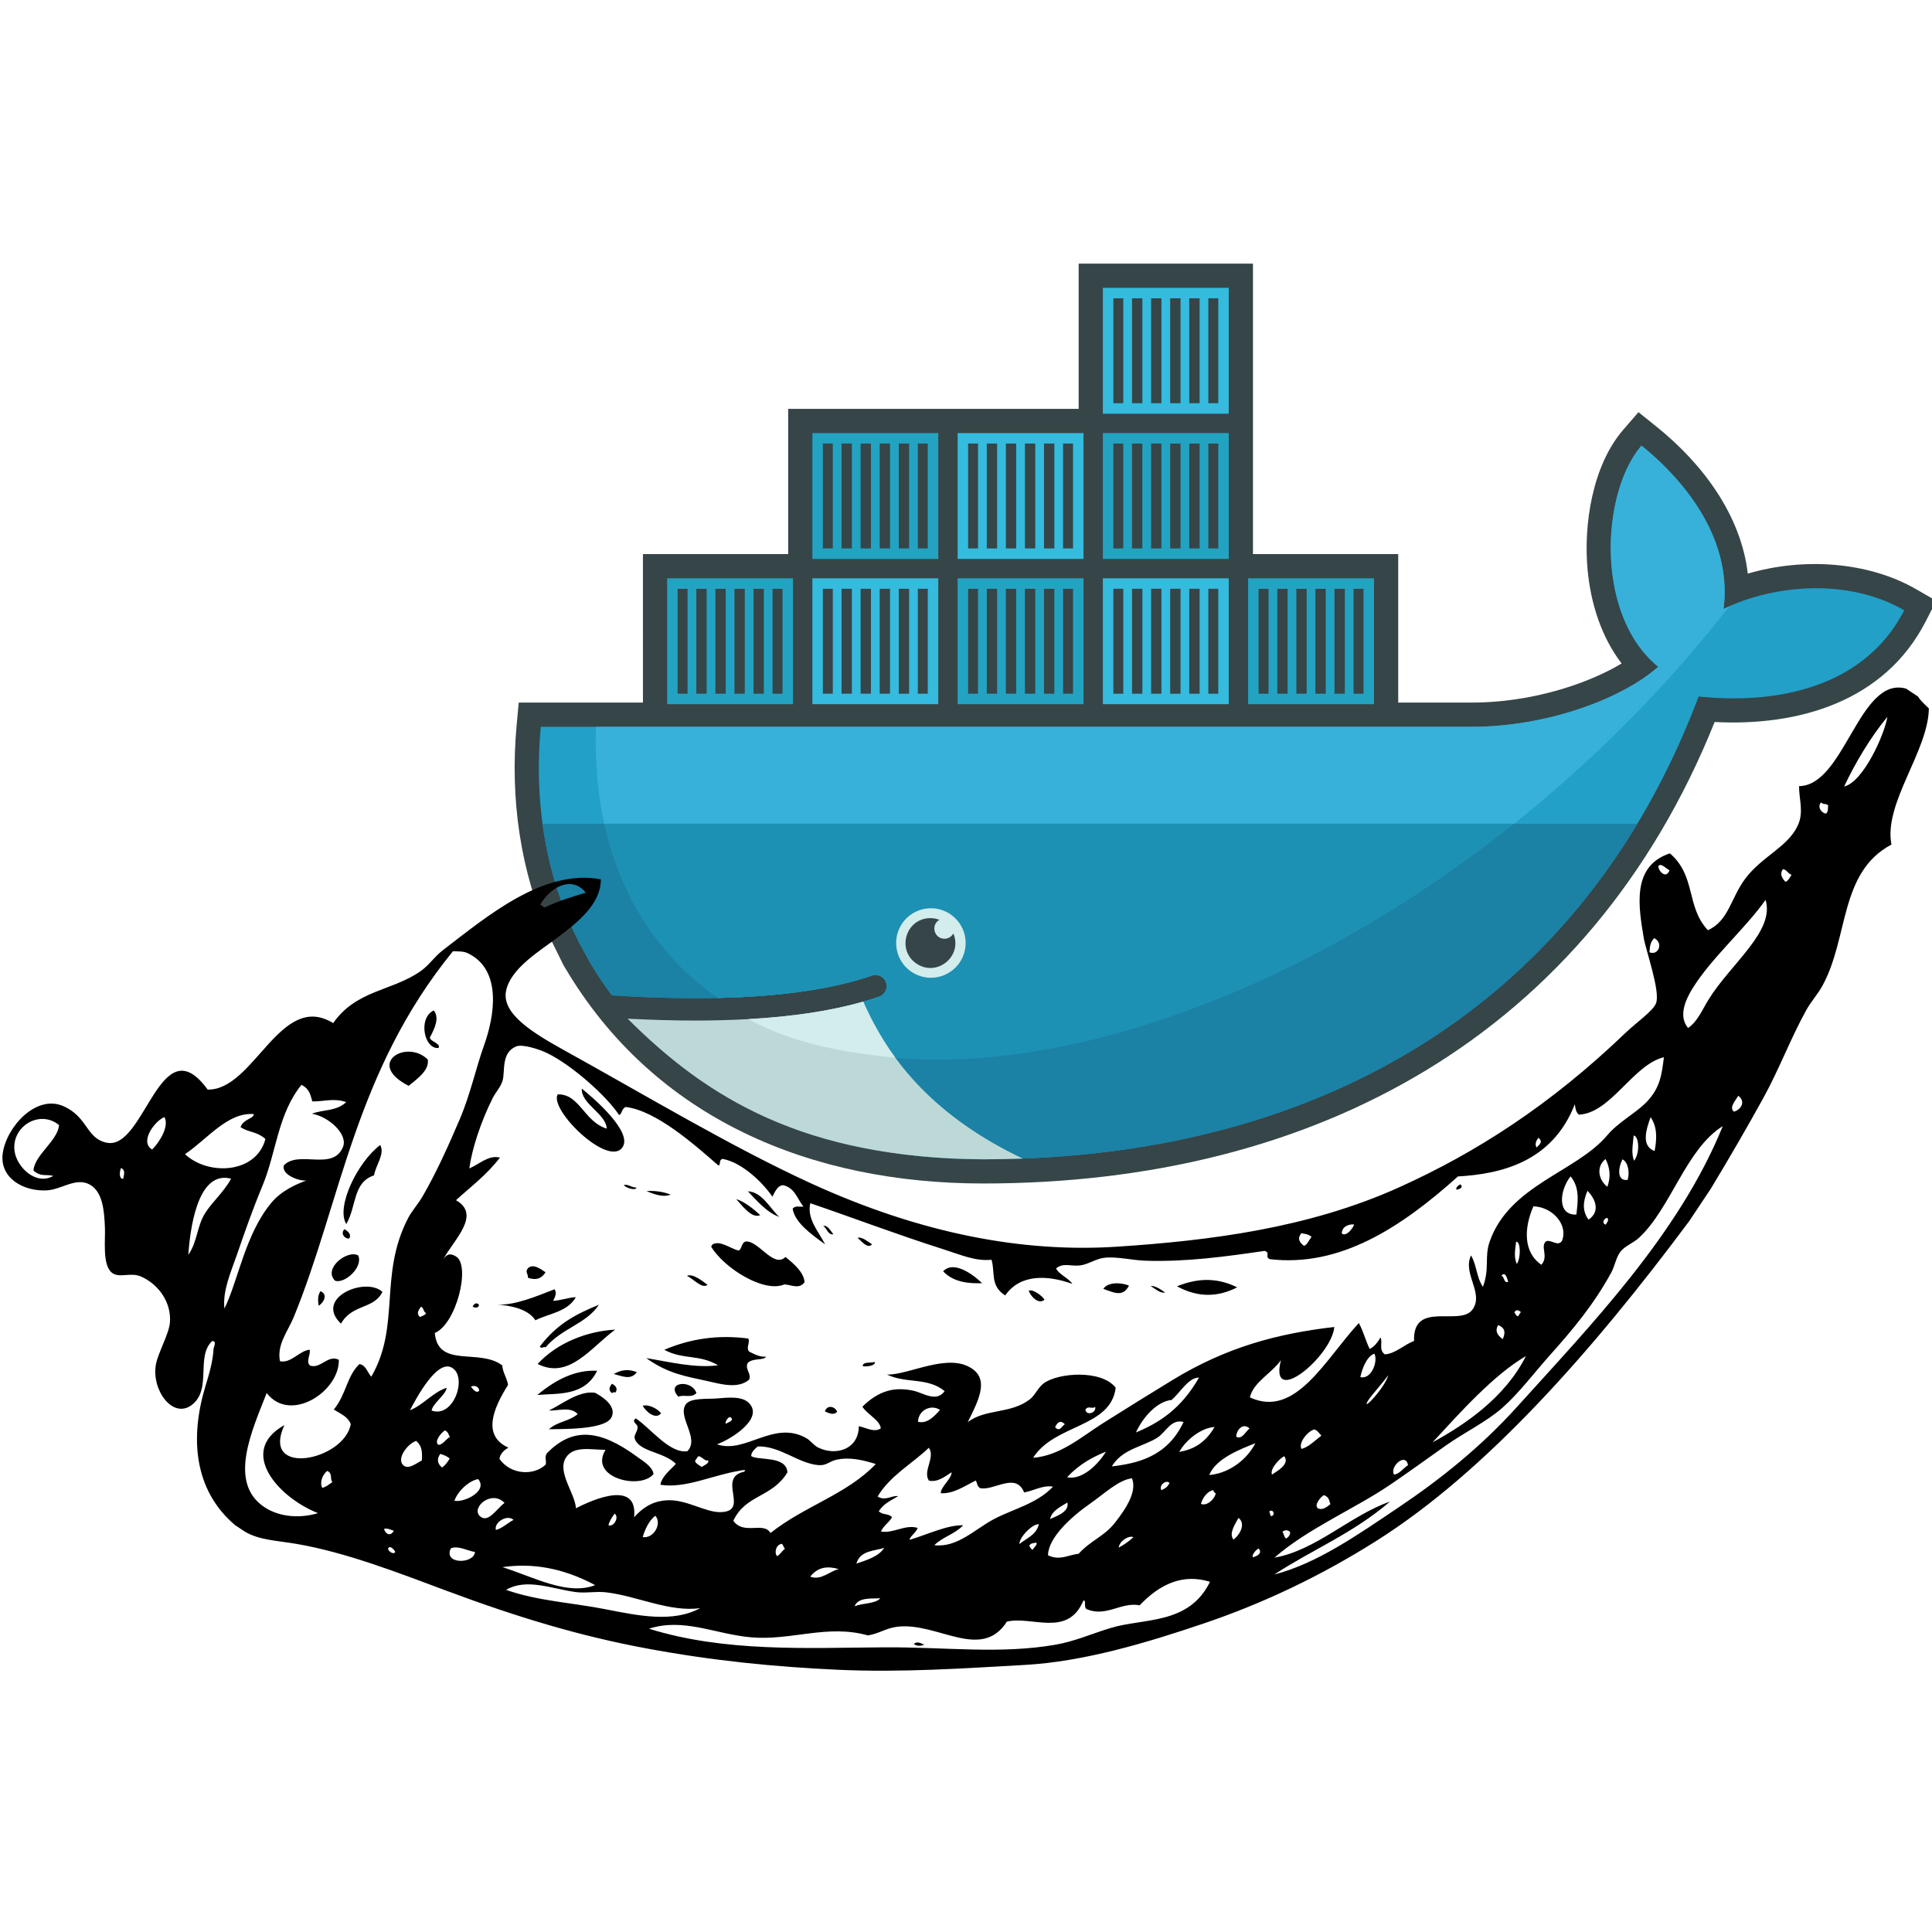 <?xml version="1.0" encoding="UTF-8" standalone="no"?>
<!-- Created with Inkscape (http://www.inkscape.org/) -->

<svg
   width="192"
   height="192"
   viewBox="0 0 50.8 50.8"
   version="1.1"
   id="svg5"
   xml:space="preserve"
   inkscape:version="1.2.2 (732a01da63, 2022-12-09)"
   sodipodi:docname="favicon.svg"
   xmlns:inkscape="http://www.inkscape.org/namespaces/inkscape"
   xmlns:sodipodi="http://sodipodi.sourceforge.net/DTD/sodipodi-0.dtd"
   xmlns="http://www.w3.org/2000/svg"
   xmlns:svg="http://www.w3.org/2000/svg"><sodipodi:namedview
     id="namedview7"
     pagecolor="#ffffff"
     bordercolor="#000000"
     borderopacity="0.25"
     inkscape:showpageshadow="2"
     inkscape:pageopacity="0.0"
     inkscape:pagecheckerboard="0"
     inkscape:deskcolor="#d1d1d1"
     inkscape:document-units="mm"
     showgrid="false"
     inkscape:zoom="0.27149905"
     inkscape:cx="46.040678"
     inkscape:cy="-14.733017"
     inkscape:window-width="1920"
     inkscape:window-height="1017"
     inkscape:window-x="-8"
     inkscape:window-y="1072"
     inkscape:window-maximized="1"
     inkscape:current-layer="layer1" /><defs
     id="defs2" /><g
     inkscape:label="Layer 1"
     inkscape:groupmode="layer"
     id="layer1"
     transform="translate(-329.368,-17.308)"><g
       id="g816"
       transform="matrix(0.202,0,0,0.202,262.899,20.743)"
       style="stroke-width:4.955"><g
         id="g610-2"
         transform="translate(104.841,-11.016)"
         style="stroke-width:4.955"><path
           d="m 387.31,66.137 h 18.906 v 19.327 h 9.559 c 4.415,0 8.955,-0.786 13.136,-2.203 2.055,-0.697 4.36,-1.666 6.386,-2.886 -2.669,-3.484 -4.032,-7.884 -4.432,-12.22 -0.546,-5.899 0.645,-13.577 4.637,-18.194 l 1.988,-2.299 2.368,1.904 c 5.962,4.79 10.977,11.484 11.861,19.114 7.179,-2.112 15.609,-1.612 21.936,2.04 l 2.596,1.498 -1.366,2.667 c -5.352,10.444 -16.541,13.681 -27.48,13.108 -16.369,40.77 -52.006,60.071 -95.214,60.071 -22.324,0 -42.805,-8.345 -54.468,-28.151 l -0.191,-0.322 -1.699,-3.458 c -3.942,-8.718 -5.252,-18.269 -4.364,-27.812 l 0.267,-2.858 h 16.168 V 66.137 h 18.905 V 47.231 h 37.813 V 28.325 h 22.688 v 37.812"
           fill="#364548"
           id="path303-3-9"
           style="fill-rule:evenodd;stroke-width:4.097"
           sodipodi:nodetypes="cccscccccccccccsccccccccccccc" /><g
           id="g591-1"
           style="stroke-width:4.955"><path
             d="m 448.563,73.287 c 1.268,-9.852 -6.105,-17.591 -10.678,-21.265 -5.269,6.092 -6.088,22.058 2.179,28.78 -4.614,4.098 -14.335,7.812 -24.289,7.812 H 294.609 c -0.967,10.391 0.857,19.959 5.023,28.149 l 1.378,2.522 a 46.745,46.745 0 0 0 2.857,4.286 c 4.982,0.32 9.575,0.43 13.777,0.337 h 0.002 c 8.257,-0.182 14.995,-1.158 20.102,-2.927 a 1.456,1.456 0 0 1 0.953,2.75 c -0.68,0.236 -1.387,0.456 -2.118,0.666 h -0.002 c -4.021,1.148 -8.333,1.921 -13.896,2.264 0.331,0.006 -0.344,0.05 -0.346,0.05 -0.189,0.012 -0.427,0.04 -0.618,0.05 -2.189,0.123 -4.552,0.149 -6.968,0.149 -2.643,0 -5.245,-0.05 -8.154,-0.198 l -0.074,0.05 c 10.096,11.347 25.881,18.153 45.669,18.153 41.877,0 77.397,-18.564 93.127,-60.24 11.159,1.145 21.884,-1.701 26.762,-11.224 -7.77,-4.484 -17.763,-3.054 -23.517,-0.162"
             fill="#22a0c8"
             id="path305-8-5"
             style="fill-rule:evenodd;stroke-width:4.097" /><path
             d="m 448.563,73.287 c 1.268,-9.852 -6.105,-17.591 -10.678,-21.265 -5.269,6.092 -6.088,22.058 2.179,28.78 -4.614,4.098 -14.335,7.812 -24.289,7.812 h -113.992 c -0.494,15.913 5.411,27.992 15.858,35.295 h 0.002 c 8.257,-0.182 14.995,-1.158 20.102,-2.927 a 1.456,1.456 0 0 1 0.953,2.75 c -0.68,0.236 -1.387,0.456 -2.118,0.666 h -0.002 c -4.021,1.148 -8.703,2.02 -14.266,2.363 -0.002,0 -0.135,-0.128 -0.136,-0.128 14.252,7.311 34.917,7.284 58.609,-1.817 26.566,-10.206 51.287,-29.65 68.535,-51.889 -0.26,0.117 -0.513,0.237 -0.758,0.36"
             fill="#37b1d9"
             id="path307-8-4"
             style="fill-rule:evenodd;stroke-width:4.097" /><path
             d="m 294.836,101.239 c 0.752,5.566 2.381,10.778 4.796,15.524 l 1.378,2.522 a 46.659,46.659 0 0 0 2.857,4.286 c 4.982,0.32 9.575,0.43 13.778,0.337 8.257,-0.182 14.995,-1.158 20.102,-2.927 a 1.456,1.456 0 0 1 0.953,2.75 c -0.68,0.236 -1.387,0.456 -2.118,0.666 h -0.002 c -4.021,1.148 -8.678,1.97 -14.241,2.314 -0.191,0.012 -0.524,0.014 -0.717,0.025 -2.188,0.122 -4.527,0.198 -6.944,0.198 -2.642,0 -5.344,-0.05 -8.252,-0.198 10.096,11.347 25.979,18.178 45.766,18.178 35.851,0 67.042,-13.608 85.145,-43.674 H 294.836"
             fill="#1b81a5"
             id="path309-3-0"
             style="fill-rule:evenodd;stroke-width:4.097" /><path
             d="m 302.874,101.239 c 2.143,9.773 7.293,17.445 14.77,22.67 8.257,-0.182 14.995,-1.158 20.102,-2.927 a 1.456,1.456 0 0 1 0.953,2.75 c -0.68,0.236 -1.387,0.456 -2.118,0.666 h -0.002 c -4.021,1.148 -8.777,1.97 -14.34,2.314 14.251,7.309 34.856,7.204 58.547,-1.896 14.332,-5.507 28.126,-13.704 40.501,-23.577 h -118.413"
             fill="#1d91b4"
             id="path311-5-9"
             style="fill-rule:evenodd;stroke-width:4.097" /><path
             d="m 311.054,69.288 h 16.386 v 16.386 h -16.386 z m 1.365,1.366 h 1.293 v 13.655 h -1.293 z m 2.431,0 h 1.345 v 13.655 h -1.344 V 70.654 Z m 2.482,0 h 1.345 v 13.655 h -1.345 z m 2.484,0 h 1.344 v 13.655 h -1.344 z m 2.483,0 h 1.344 v 13.655 h -1.344 z m 2.482,0 h 1.294 v 13.655 h -1.294 z m 5.179,-20.272 h 16.387 V 66.767 H 329.959 V 50.382 Z m 1.366,1.366 h 1.292 v 13.654 h -1.292 z m 2.431,0 h 1.344 v 13.654 h -1.344 V 51.748 Z m 2.482,0 h 1.344 v 13.654 h -1.344 z m 2.483,0 h 1.344 v 13.654 h -1.344 z m 2.483,0 h 1.345 v 13.654 h -1.345 z m 2.482,0 h 1.295 v 13.654 h -1.295 z"
             fill="#23a3c2"
             id="path313-0-3"
             style="fill-rule:evenodd;stroke-width:4.097" /><path
             d="m 329.96,69.288 h 16.387 V 85.674 H 329.959 V 69.288 Z m 1.366,1.366 h 1.292 v 13.655 h -1.292 z m 2.431,0 h 1.344 v 13.655 h -1.344 V 70.654 Z m 2.482,0 h 1.344 v 13.655 h -1.344 z m 2.483,0 h 1.344 v 13.655 h -1.344 z m 2.483,0 h 1.345 v 13.655 h -1.345 z m 2.482,0 h 1.295 v 13.655 h -1.295 z"
             fill="#34bbde"
             id="path315-0-5"
             style="fill-rule:evenodd;stroke-width:4.097" /><path
             d="m 348.867,69.288 h 16.386 v 16.386 h -16.386 z m 1.365,1.366 h 1.292 v 13.655 h -1.292 z m 2.431,0 h 1.344 v 13.655 h -1.344 z m 2.483,0 h 1.344 v 13.655 h -1.344 z m 2.483,0 h 1.344 v 13.655 h -1.344 z m 2.482,0 h 1.346 v 13.655 h -1.346 z m 2.483,0 h 1.293 v 13.655 h -1.293 z"
             fill="#23a3c2"
             id="path317-1-0"
             style="fill-rule:evenodd;stroke-width:4.097" /><path
             d="m 348.867,50.382 h 16.386 V 66.767 h -16.386 z m 1.365,1.366 h 1.292 v 13.654 h -1.292 z m 2.431,0 h 1.344 v 13.654 h -1.344 z m 2.483,0 h 1.344 v 13.654 h -1.344 z m 2.483,0 h 1.344 v 13.654 h -1.344 z m 2.482,0 h 1.346 v 13.654 h -1.346 z m 2.483,0 h 1.293 v 13.654 h -1.293 z m 5.179,17.54 h 16.386 v 16.386 h -16.386 z m 1.366,1.366 h 1.292 v 13.655 h -1.292 z m 2.431,0 h 1.344 v 13.655 h -1.344 z m 2.482,0 h 1.344 v 13.655 h -1.344 z m 2.483,0 h 1.345 v 13.655 h -1.345 z m 2.483,0 h 1.345 v 13.655 h -1.345 z m 2.483,0 h 1.293 v 13.655 h -1.293 z"
             fill="#34bbde"
             id="path319-2-8"
             style="fill-rule:evenodd;stroke-width:4.097" /><path
             d="m 367.773,50.382 h 16.386 V 66.767 h -16.386 z m 1.366,1.366 h 1.292 v 13.654 h -1.292 z m 2.431,0 h 1.344 v 13.654 h -1.344 z m 2.482,0 h 1.344 v 13.654 h -1.344 z m 2.483,0 h 1.345 v 13.654 h -1.345 z m 2.483,0 h 1.345 v 13.654 h -1.345 z m 2.483,0 h 1.293 v 13.654 h -1.293 z"
             fill="#23a3c2"
             id="path321-3-9"
             style="fill-rule:evenodd;stroke-width:4.097" /><path
             d="m 367.773,31.475 h 16.386 v 16.388 h -16.386 z m 1.366,1.365 h 1.292 v 13.656 h -1.292 V 32.839 Z m 2.431,0 h 1.344 v 13.656 h -1.344 V 32.839 Z m 2.482,0 h 1.344 v 13.656 h -1.344 V 32.839 Z m 2.483,0 h 1.345 v 13.656 h -1.345 V 32.839 Z m 2.483,0 h 1.345 v 13.656 h -1.345 V 32.839 Z m 2.483,0 h 1.293 v 13.656 h -1.293 V 32.839 Z"
             fill="#34bbde"
             id="path323-1-2"
             style="fill-rule:evenodd;stroke-width:4.097" /><path
             d="m 386.679,69.288 h 16.386 v 16.386 h -16.386 z m 1.364,1.366 h 1.294 v 13.655 h -1.293 V 70.654 Z m 2.431,0 h 1.345 v 13.655 h -1.344 V 70.654 Z m 2.484,0 h 1.345 v 13.655 h -1.345 z m 2.482,0 h 1.345 v 13.655 h -1.345 z m 2.484,0 h 1.344 v 13.655 h -1.344 z m 2.482,0 h 1.293 v 13.655 h -1.293 z"
             fill="#23a3c2"
             id="path325-5-4"
             style="fill-rule:evenodd;stroke-width:4.097" /><path
             d="m 345.321,112.24 a 4.521,4.521 0 1 1 -0.002,9.041 4.521,4.521 0 0 1 0.002,-9.041"
             fill="#d3ecec"
             id="path327-0-4"
             style="fill-rule:evenodd;stroke-width:4.097" /><path
             d="m 345.321,113.523 c 0.413,0 0.808,0.078 1.172,0.219 -1.166,0.677 -0.688,2.46 0.66,2.464 0.5,0 0.934,-0.277 1.159,-0.687 1.228,2.957 -2.124,5.71 -4.786,3.933 -2.662,-1.777 -1.406,-5.928 1.796,-5.929"
             fill="#364548"
             id="path329-9-9"
             style="fill-rule:evenodd;stroke-width:4.097"
             sodipodi:nodetypes="ccccsc" /><path
             d="m 357.337,144.816 c -11.195,-5.312 -17.339,-12.535 -20.758,-20.418 -4.159,1.186 -9.157,1.946 -14.966,2.271 -2.188,0.122 -4.49,0.185 -6.904,0.185 -2.785,0 -5.719,-0.083 -8.8,-0.246 10.267,10.261 22.896,18.16 46.282,18.304 1.726,0 3.44,-0.033 5.145,-0.098"
             fill="#bdd9d7"
             id="path331-8-7"
             style="fill-rule:evenodd;stroke-width:4.097" /><path
             d="m 340.737,131.672 c -1.549,-2.103 -3.051,-4.745 -4.156,-7.276 -4.159,1.188 -9.159,1.947 -14.968,2.274 3.99,2.165 9.696,4.172 19.124,5.002"
             fill="#d3ecec"
             id="path333-2-9"
             style="fill-rule:evenodd;stroke-width:4.097" /></g></g><g
         style="fill:#000000;stroke-width:4.955"
         id="g193-4"
         transform="matrix(0.229,-0.344,0.344,0.229,305.997,146.046)"><g
           id="e6c6b53d3c8160b22dad35a0f7103ecc-7"
           style="stroke-width:4.955">

<path
   display="inline"
   fill-rule="evenodd"
   clip-rule="evenodd"
   d="m 145.973,124.482 c -1.766,-15.299 12.003,-8.814 10.244,0.41 -2.584,2.458 -7.357,0.442 -10.244,-0.41 z m 16.39,-2.869 c 3.468,-0.354 6.774,-0.874 7.787,-3.687 -4.797,-2.957 -11.965,4.339 -9.016,7.787 1.637,-0.139 0.189,-3.362 1.229,-4.1 z m -45.895,9.425 c 2.888,-1.343 7.633,-0.836 9.016,-3.687 -8.596,-2.994 -24.076,-0.784 -26.638,4.917 6.553,-0.405 12.033,-5.605 17.622,-1.23 z m -19.261,1.641 c -1.862,-0.391 -2.58,1.724 -1.638,2.867 1.455,-0.048 1.649,-1.356 1.638,-2.867 z m -4.508,8.196 c -0.262,-3.909 -9.718,-7.03 -10.653,-1.639 0.818,3.061 8.445,5.03 10.653,1.639 z m -15.98,-3.687 c -1.953,0.091 -2.957,1.142 -4.099,2.048 1.486,0.866 4.778,0.556 4.099,-2.048 z m -4.916,11.062 c 7.218,-0.507 9.415,6.13 15.569,5.327 1.147,-7.144 -13.535,-16.971 -15.569,-5.327 z m 97.526,35.649 c -2.152,-7.142 4.438,-13.272 0.409,-18.851 -5.578,0.445 -10.402,26.334 -2.458,26.23 5.704,-0.079 7.715,-15.738 8.194,-20.898 -4.176,2.374 -2.357,10.752 -6.145,13.519 z m -68.433,-2.865 c 0.124,-1.083 -0.568,-1.347 -1.639,-1.233 0.027,1.106 0.936,1.971 1.639,1.233 z m 20.08,11.883 c 0.079,-2.539 -0.021,-4.897 -2.048,-5.327 -1.543,-0.175 -1.451,1.281 -2.46,1.641 0.563,2.166 1.707,3.757 4.508,3.686 z m -19.67,13.114 c 7.857,0.884 13.118,6.552 20.489,6.554 -5.878,-3.957 -11.985,-7.683 -21.309,-8.194 -0.297,1.118 0.814,0.825 0.82,1.64 z m 61.877,6.146 c -0.611,-2.805 -1.828,-5.005 -3.277,-6.968 0.533,2.88 1.268,5.559 3.277,6.968 z m -45.077,9.014 c -5.143,-6.882 -13.337,-12.879 -22.537,-14.343 1.299,10.993 13.519,11.072 22.537,14.343 z m -13.931,2.457 c -3.512,-5.911 -9.533,-9.317 -16.803,-11.471 4.086,5.078 7.829,12.646 16.803,11.471 z m -18.851,-5.734 c 1.399,2.429 4.916,4.912 4.099,8.195 -3.593,-1.05 -5.34,-3.949 -9.016,-4.917 1.952,2.711 9.402,14.729 13.931,14.345 2.891,-0.25 4.198,-3.441 3.688,-8.606 -2.215,-4.755 -9.266,-6.853 -12.702,-9.017 z m 20.899,10.654 c 0.911,2.505 1.231,5.598 4.509,5.735 -0.558,-2.855 -2.226,-4.604 -4.509,-5.735 z m -2.869,1.231 c -1.528,-0.167 -2.403,0.324 -2.457,1.636 0.459,0.09 0.638,0.454 0.818,0.819 1.31,-0.051 1.806,-0.927 1.639,-2.455 z m 70.073,9.423 c 0.427,-2.316 0.861,-6.778 0,-9.016 -0.526,2.302 -2.505,7.48 0,9.016 z m -28.684,-8.606 c 0.313,2.422 -0.858,6.323 1.229,6.97 0.091,-1.793 0.509,-5.831 -1.229,-6.97 z m 19.259,9.426 c -1.189,-1.054 -2.895,0.539 -3.688,-0.408 -0.838,-2.713 -0.491,-6.61 -2.868,-7.787 -0.271,0 -0.546,0 -0.818,0 -3.375,6.99 -3.042,22.007 2.867,25.814 1.116,1.891 1.225,4.787 4.098,4.92 2.362,-1.875 2.942,-5.524 3.279,-9.428 -5.129,-1.077 -0.351,-9.918 -2.87,-13.111 z m 12.295,4.505 c 0.505,-3.628 3.607,-8.905 1.229,-12.7 -0.785,3.591 -2.271,8.652 -1.229,12.7 z m -72.122,3.283 c 0.653,-1.873 0.14,-5.05 -1.23,-6.148 -0.956,1.794 -1.512,5.926 1.23,6.148 z m 7.375,1.637 c 1.655,1.077 1.782,3.68 4.099,4.098 2.883,-3.68 -2.586,-10.166 -4.099,-4.098 z m 70.073,8.194 c 0.003,1.256 -1.643,2.974 -0.409,4.097 0.237,-1.015 1.484,-3.127 0.409,-4.097 z m 3.687,15.982 c -0.017,-1.892 0.231,-4.05 -0.818,-4.915 -0.184,1.459 -1.265,4.69 0.818,4.915 z m -52.041,16.804 c 0.243,1.526 0.492,3.057 2.048,3.277 1.005,-1.406 0.263,-3.896 -2.048,-3.277 z m 18.44,2.05 c 0.57,1.082 2.208,3.231 3.277,2.454 -0.948,-0.699 -2.042,-3.401 -3.277,-2.454 z m 38.928,4.508 c -1.151,4.879 1.574,9.324 3.689,12.293 0.866,-4.757 0.785,-11.569 -3.689,-12.293 z m 10.247,31.547 c 0.619,-1.239 0.838,-5.057 -0.41,-5.73 -1.079,1.48 -2.041,5.023 0.41,5.73 z m 18.436,19.674 c -0.593,-3.011 -2.952,-6.263 -5.325,-6.15 0.83,2.993 0.974,6.678 5.325,6.15 z m 3.692,5.735 c 0.017,1.896 -0.229,4.059 0.818,4.915 0.053,-1.959 0.025,-3.847 -0.818,-4.915 z m -135.23,0.411 c 0.006,1.501 0.809,2.196 1.641,2.869 -0.164,-1.343 -0.356,-2.648 -1.641,-2.869 z m 149.982,22.535 c -1.009,-7.727 -5.073,-12.404 -10.244,-15.977 0.74,7.997 4.659,12.825 10.244,15.977 z m 65.976,40.571 c -0.249,-0.232 -1.946,-0.956 -2.05,0 0.616,0.474 1.726,1.439 2.05,0 z m 207.761,30.324 c 0,1.506 0,3.003 0,4.508 -0.666,1.385 -0.882,3.215 -1.231,4.916 -11.395,7.318 -32.803,4.624 -42.209,13.935 -16.497,-8.887 -31.829,5.111 -49.17,6.559 -2.865,0.236 -6.051,-0.241 -9.021,0 -10.246,0.827 -20.252,3.223 -30.731,4.096 -10.745,0.895 -21.512,1.551 -32.781,2.05 -4.101,0 -8.196,0 -12.293,0 C 283.24,481.197 232.988,474.36 195.557,457.638 176.896,449.3 159.719,439.071 143.925,426.903 128.555,415.068 112.778,401.91 101.715,387.156 89.937,371.445 78.153,356.167 67.703,338.804 57.622,322.045 48.199,304.392 39.839,284.71 31.592,265.302 25.716,246.097 20.167,222.423 16.54,206.939 12.712,189.408 6.235,174.889 3.713,169.235 0.777,164.607 0.499,159.315 c 0,-1.227 0,-2.46 0,-3.687 2.021,-17.212 15.407,-27.203 31.143,-31.965 3.94,-1.191 7.771,-2.329 11.474,-4.508 0.241,-0.139 2.602,-0.38 1.641,-1.638 -7.011,-1.687 -12.779,8.635 -20.489,5.737 -6.845,-2.574 -2.904,-13.172 4.508,-16.391 3.46,-1.503 10.33,-1.894 13.521,-3.688 5.502,-3.092 7.999,-9.625 6.968,-15.572 -0.611,-3.514 -4.258,-5.364 -4.098,-8.196 0.224,-3.949 7.285,-7.383 10.653,-9.835 4.121,-2.999 8.999,-6.745 8.606,-11.474 C 64.012,53.158 58.202,51.584 55.41,47.854 51.027,42 50.332,33.25 57.458,29.821 c 7.471,-3.595 21.39,-1.636 22.949,7.787 1.374,8.305 -4.522,11.469 -2.051,17.62 4.604,11.446 40.409,-6.672 31.556,17.212 7.874,12.343 38.645,1.784 39.339,21.309 12.834,0.258 18.732,9.997 29.094,13.933 2.777,1.054 6.084,1.054 9.016,2.048 17.476,5.94 39.132,12.312 46.305,29.095 -6.482,4.367 -15.328,1.443 -22.946,-1.229 -6.627,-2.327 -16.287,-6.935 -22.949,-4.099 -6.605,2.813 -6.252,14.098 -5.327,25.405 2.46,30.102 3.903,61.151 8.194,88.104 5.993,37.623 18.803,67.756 36.883,91.384 17.49,22.859 38.037,46.796 64.743,63.518 22.535,14.105 47.853,25.234 79.91,32.37 4.754,1.061 10.501,3.377 13.112,2.869 3.871,-0.744 12.201,-12.001 15.166,-14.75 7.049,-6.554 16.534,-15.724 26.631,-7.789 -1.372,10.925 -11.161,13.433 -13.523,23.362 6.071,3.863 12.509,0.366 20.082,0.815 8.812,0.524 15.569,5.577 22.951,4.508 4.711,-0.682 7.069,-4.191 10.653,-6.554 8.142,11.903 39.534,-3.592 44.255,11.063 z m -88.927,-30.324 c -0.174,-1.322 0.541,-3.543 -0.818,-3.684 -1.182,0.599 -2.35,4.366 0.818,3.684 z M 216.457,128.99 c 4.014,2.404 7.548,5.292 11.063,8.199 2.116,-6.231 -3.957,-10.217 -11.063,-9.837 0,0.544 0,1.091 0,1.638 z m 110.231,302.011 c 1.563,0.329 2.694,0.641 2.869,-1.227 -1.46,-0.095 -2.453,0.271 -2.869,1.227 z m -56.552,-36.063 c -0.138,1.93 3.755,1.967 4.512,1.639 -0.641,-1.281 -2.583,-2.944 -4.512,-1.639 z m -9.835,-7.784 c 0.682,0.69 2.407,0.324 3.688,0.411 0.137,-1.501 -0.458,-2.278 -0.819,-3.281 -2.154,-0.236 -2.749,1.077 -2.869,2.87 z M 181.623,219.55 c -1.112,-0.942 -1.919,0.784 -2.459,0 1.335,-10.166 3.48,-25.818 -0.819,-34.418 -1.063,-0.928 -2.745,0.326 -3.277,-0.412 2.861,-6.83 4.793,-21.075 3.687,-29.504 -0.389,-2.971 -1.932,-8.255 -3.687,-9.425 -4.41,-2.936 -8.423,1.576 -11.476,2.459 -1.921,0.56 -4.057,0.16 -6.146,0.408 -8.263,0.996 -17.031,3.46 -22.537,6.146 2.87,1.913 6.938,2.624 8.194,6.146 -7.14,-0.505 -12.71,-2.583 -18.851,-4.096 0.655,9.245 -10.683,6.348 -17.619,6.968 2.396,0.052 2.78,1.21 2.869,2.867 0.285,5.439 -17.613,11.885 -23.768,7.789 -8.779,7.078 3.863,14.308 3.278,23.358 -1.726,1.279 -2.523,3.485 -4.098,4.913 -8.725,0.212 -17.902,1.967 -16.394,11.066 -1.179,-0.688 -3.039,-1.147 -4.508,-0.412 -2.23,5.745 1.514,11.981 6.559,13.116 1.271,-0.37 1.567,-1.711 3.278,-1.639 11.396,2.179 15.408,9.737 14.753,24.174 -0.114,2.486 0.133,5.73 -1.639,7.379 -6.467,-0.443 -12.463,-16.405 -2.05,-16.8 -2.497,-3.674 -4.388,-9.155 -9.016,-9.018 -5.305,0.158 -7.686,8.542 -11.474,11.475 5.46,3.017 18.283,11.343 7.785,16.801 5.197,0.779 8.097,2.84 10.244,5.734 3.578,4.832 3.464,12.072 6.148,15.985 5.431,7.922 8.298,-7.106 14.75,-0.823 1.524,0.524 -0.671,-1.48 -0.819,-1.635 -5.535,-5.976 -13.977,-10.874 -17.21,-18.031 2.485,-1.139 5.816,0.104 8.194,0.408 0.94,-4.814 -2.405,-10.262 -1.229,-13.936 0.847,-2.634 2.41,-1.474 4.099,-2.456 0.993,-0.578 0.216,-2.73 2.05,-2.048 -0.011,5.626 -3.401,15.094 0.407,19.259 5.561,0.998 7.167,-8.565 11.886,-8.605 2.636,-0.023 5.127,4.617 6.965,6.966 2.208,2.819 5.209,6.283 4.508,9.423 -1.476,6.62 -12.594,1.58 -16.391,-1.23 2.314,9.186 16.553,10.612 17.21,22.543 0.075,1.331 -0.597,3.031 -0.409,4.504 0.805,6.296 6.676,10.975 12.702,6.97 0.886,2.258 1.002,5.285 3.281,6.146 1.996,-1.688 1.287,-6.089 2.457,-8.608 7.15,1.497 10.883,4.94 13.112,10.654 1.104,2.827 0.819,8.067 5.327,8.196 0.69,-6.986 -4.784,-11.315 -5.735,-18.031 3.673,5.926 16.922,12.338 16.392,21.72 -0.352,6.188 -7.706,6.861 -14.753,7.785 6.716,2.308 9.529,9.83 16.801,12.292 1.954,0.666 4.464,0.096 6.556,0.823 5.321,1.851 13.829,12.759 11.476,19.67 -11.338,5.714 -20.184,-9.73 -32.784,-9.423 5.313,6.774 14.004,9.028 21.309,12.293 7.862,3.51 15.734,7.106 23.358,10.653 17.972,8.359 30.447,19.296 42.209,33.193 -8.161,4.45 -32.897,-2.952 -18.031,-8.2 -5.171,-0.175 -10.644,-3.418 -15.164,-1.634 2.396,15.636 22.968,13.095 38.522,15.569 -1.416,2.682 -3.412,4.786 -4.919,7.377 1.199,0.707 2.856,0.965 4.919,0.819 -0.996,1.597 -3.589,1.601 -3.69,4.096 1.992,2.653 5.935,3.356 8.606,5.327 10.531,-7.552 11.712,9.581 18.44,9.835 6.358,0.237 7.577,-8.899 13.936,-9.835 -1.598,3.323 -4.725,5.111 -6.146,8.608 6.226,-1.505 8.001,-4.857 13.107,-6.15 18.298,-4.629 33.298,10.612 48.355,12.297 5.414,0.603 10.796,3.643 15.573,4.508 6.176,1.114 9.973,-0.919 14.751,-3.277 -7.277,-6.795 -23.986,-4.149 -29.912,-12.297 0.229,-1.409 1.193,-2.083 2.05,-2.865 -19.18,4.213 -31.256,-7.281 -39.34,-18.031 -23.662,-6.112 -44.421,-15.133 -54.504,-34.831 -0.484,-1.855 1.817,-0.915 1.233,-2.87 -8.319,-9.257 -16.634,-18.655 -23.358,-29.505 -2.324,-3.746 -3.915,-8.454 -6.558,-11.473 -1.674,-1.913 -4.483,-2.966 -6.146,-4.92 -1.821,-2.142 -2.069,-4.824 -4.92,-5.734 -1.096,1.634 -0.361,5.098 -1.227,6.965 -1.971,-7.913 -6.362,-15.428 -14.752,-15.573 -0.156,-5.755 4.493,-6.703 6.965,-9.835 -3.254,-3.913 -4.038,-8.841 -5.736,-14.75 -4.128,-14.359 -7.539,-29.359 -11.066,-42.62 -4.674,1.745 -5.913,6.926 -8.194,11.065 0.225,-5.92 0.502,-11.792 3.689,-14.755 1.457,0.183 1.617,1.664 2.457,2.46 0.77,-2.792 3.412,-5.396 2.048,-9.014 -1.058,-1.634 -4.151,-0.872 -4.915,-0.819 2.022,-4.949 3.72,-13.931 1.231,-19.67 z m 164.734,243.007 c 3.543,-1.514 6.732,-3.377 8.192,-6.97 -3.851,0.965 -9.281,2.42 -8.192,6.97 z m 0.408,-8.197 c -2.37,1.313 -5.036,2.341 -6.554,4.508 3.397,0.203 7.377,-3.207 6.554,-4.508 z m -12.701,6.146 c 2.32,-0.619 4.803,-3.015 4.508,-4.919 -2.694,0.27 -6.861,2.191 -4.508,4.919 z m 1.639,-9.427 c -3.688,-1.165 -6.699,1.722 -6.97,5.331 3.286,-0.815 5.51,-2.69 6.97,-5.331 z m -11.477,0.823 c -3.602,0.628 -6.296,2.162 -7.377,5.323 4.403,1.747 6.657,-2.037 7.377,-5.323 z m -5.735,10.655 c 1.015,0.058 1.987,0.074 2.05,-0.823 -0.615,-0.65 -2.337,-0.6 -2.05,0.823 z m 6.558,-17.624 c -5.734,-0.44 -12.592,3.281 -9.016,8.196 3.818,-1.921 7.685,-3.788 9.016,-8.196 z m -28.278,7.789 c 3.581,0.503 4.517,-3.593 6.97,-2.874 1.423,0.898 0.558,4.088 2.865,4.101 5.36,-1.09 7.29,-8.404 4.097,-13.523 -7.224,1.271 -13.833,5.247 -13.932,12.296 z m 1.638,-10.655 c -2.175,1.102 -4.491,2.059 -5.734,4.096 2.681,-0.116 6.674,-3.073 5.734,-4.096 z m -11.469,2.05 c 0.229,1.09 -1.688,2.084 -0.416,2.865 0.341,-0.515 2.496,-2.541 0.416,-2.865 z m -7.377,9.831 c -0.129,0.558 -0.586,0.782 -0.407,1.639 0.541,0 1.09,0 1.639,0 0.111,-1.073 -0.155,-1.76 -1.232,-1.639 z m -6.146,-2.046 c -2.071,0.116 -2.854,1.518 -2.87,3.685 1.784,-0.396 3.41,-0.957 2.87,-3.685 z m -41.393,-20.901 c -2.525,-0.111 -3.295,0.279 -0.407,0.824 2.751,0.507 7.604,0.773 9.426,0 -2.163,-0.025 -7.752,-0.765 -9.019,-0.824 z m 12.297,-6.554 c -2.144,-1.63 -6.454,-0.449 -8.605,0.408 1.241,3.41 7.335,1.896 8.605,-0.408 z m -13.111,30.732 c 10.22,5.356 24.292,11.203 38.926,9.424 -10.634,-5.207 -26.448,-7.428 -38.926,-9.424 z m -15.164,-4.508 c 0.979,1.344 3.291,1.352 4.915,2.051 3.025,-2.924 -3.624,-4.571 -4.915,-2.051 z m -38.521,-33.193 c -2.766,0.241 -5.776,0.233 -6.556,2.462 2.635,0.977 6.448,0.37 6.556,-2.462 z m -7.787,10.654 c 0.963,0.873 2.734,1.913 3.279,0 -0.424,-0.433 -2.925,-0.844 -3.279,0 z m 4.918,-34.832 c 0.372,-1.713 -2.891,-2.361 -3.277,-0.818 0.898,0.464 1.676,1.055 3.277,0.818 z m 5.329,13.931 c -0.02,-0.562 0.193,-0.898 0.409,-1.227 -1.221,-1.261 -3.69,-1.485 -5.738,-0.819 0.328,1.971 3.61,2.794 5.329,2.046 z m 0.41,26.232 c 0.524,0.558 1.934,0.558 2.458,0 0.193,-1.289 -0.512,-1.676 -1.229,-2.054 -0.368,0.728 -0.99,1.197 -1.229,2.054 z m 12.704,-47.128 c -1.335,-3.859 -5.688,-2.841 -8.607,-4.097 -4.691,-2.021 -8.696,-6.845 -14.753,-6.965 -0.272,0 -0.547,0 -0.817,0 5.268,6.208 12.24,12.879 24.177,11.062 z m -21.311,-15.158 c -3.825,-2.599 -8.015,-4.832 -13.523,-5.738 1.751,4.395 8.567,5.909 13.523,5.738 z m 12.703,19.254 c 2.873,3.003 6.479,5.273 12.704,4.916 -2.393,-3.211 -8.111,-5.27 -12.704,-4.916 z m 15.572,18.443 c -4.219,-2.924 -10.855,-7.668 -16.391,-6.559 3.202,4.176 9.639,7.303 16.391,6.559 z m -15.572,15.573 c -0.099,0.583 -0.674,0.687 -0.819,1.223 1.01,1.318 2.53,-0.948 0.819,-1.223 z m 9.425,12.293 c 0.348,1.563 1.853,1.971 3.279,2.458 0.555,-0.948 1.646,-1.36 1.229,-3.277 -0.996,-0.599 -4.578,-0.944 -4.508,0.819 z m 7.787,-18.031 c -1.269,-0.777 -5.897,-1.646 -6.968,0 1.988,0.807 5.893,2.895 6.968,0 z m 1.229,-13.936 c 0.41,-3.048 -3.038,-3.061 -4.508,-2.05 0.138,2.05 2.85,1.527 4.508,2.05 z m 4.507,-22.127 c -1.851,-2.795 -6.992,-2.296 -10.654,-3.277 -2.682,-3.368 -9.095,-4.591 -14.752,-3.688 6.479,4.316 13.848,7.734 25.406,6.965 z m -0.819,39.339 c 1.76,1.519 4.519,2.038 6.966,2.87 0.131,-0.965 0.646,-1.539 0.409,-2.87 -1.193,-1.376 -6.37,-2.087 -7.375,0 z m -34.832,-66.386 c 0.41,-1.912 -0.715,-2.287 -2.459,-2.046 -0.618,2.121 1.426,1.576 2.459,2.046 z m 9.835,4.92 c -1.197,-0.304 -0.794,-2.208 -2.459,-2.05 -1.51,1.385 1.21,3.493 2.459,2.05 z m -28.275,2.869 c -1.36,-3.007 -4.425,-4.316 -6.556,-6.558 3.996,-5.789 -4.92,-8.159 -6.557,-12.293 -0.019,-1.247 0.865,-1.593 1.229,-2.462 -3.443,-2.017 -7.419,-3.505 -9.426,-6.961 1.585,-1.147 5.81,0.341 7.375,-0.823 -2.482,-1.069 -5.162,-1.938 -6.146,-4.508 1.437,-3.344 7.279,-2.279 8.605,-5.735 -7.059,-1.559 -14.072,-5.31 -21.72,-4.919 0.087,2.919 2.685,3.326 3.688,5.327 -2.267,-1.007 -4.101,-2.458 -7.375,-2.458 -0.245,2.021 1.064,2.487 0.821,4.508 -2.235,0.183 -3.368,-0.731 -5.739,-0.407 1.69,3.771 6.024,4.902 7.378,9.016 -1.676,0.424 -3.951,-0.666 -4.508,0 4.326,3.593 10.644,7.381 13.111,11.469 -4.025,-0.748 -6.329,-3.227 -10.242,-4.096 3.276,6.487 11.253,7.839 17.21,11.065 6.098,3.301 11.562,8.625 18.852,9.835 z m -9.016,4.916 c 1.713,0.936 5.123,3.908 7.377,1.643 -1.9,-0.842 -4.889,-2.754 -7.377,-1.643 z m -3.277,-2.051 c -1.153,-1.867 -7.036,-2.861 -8.604,-1.639 2.674,0.77 5.194,2.845 8.604,1.639 z m -7.377,1.231 c -0.129,0.557 -0.582,0.781 -0.409,1.643 0.721,-0.237 2.407,0.49 2.459,-0.412 -0.636,-0.457 -0.855,-1.331 -2.05,-1.231 z m -5.327,-54.502 c -1.118,-3.851 -2.611,-8.071 -5.736,-11.062 -1.683,-1.613 -3.313,-1.58 -4.508,-3.693 -3.167,-5.572 -1.649,-13.439 -5.737,-19.254 -0.967,-0.315 -2.832,-0.811 -3.688,0 0.077,2.687 6.313,9.058 2.051,12.293 -9.424,0.374 -13.052,-7.128 -22.128,-5.739 -2.044,5.294 5.182,8.014 3.276,11.886 13.036,4.184 23.389,13.249 36.47,15.569 z m -29.505,12.293 c 2.408,1.834 5.889,4.766 9.016,4.508 -2.477,-1.755 -4.756,-5.888 -9.016,-4.508 z m -4.508,-3.684 c -1.063,-3.307 -2.906,-5.835 -6.966,-6.146 0.826,3.542 4.675,4.067 6.966,6.146 z m -6.966,10.654 c 2.194,1.501 4.373,5.181 6.557,5.327 -1.597,-2.092 -3.543,-6.013 -6.557,-5.327 z m 2.87,-28.278 c 0.212,-0.607 0.604,-1.031 0.819,-1.639 -1.051,-1.447 -3.642,-0.657 -4.097,0.823 0.806,0.558 2.34,0.392 3.278,0.816 z m 63.517,16.392 c -0.058,-3.526 -3.975,-5.572 -6.967,-3.685 0.948,2.604 3.805,3.295 6.967,3.685 z m -38.523,-53.677 c 0.069,-0.678 -2.523,-0.678 -2.457,0 0.562,0.124 2.472,1.85 2.457,0 z m -15.978,-1.643 c -0.547,0 -1.094,0 -1.641,0 -0.563,0.527 -0.405,1.784 -0.41,2.865 0.749,0.112 2.298,1.48 2.87,0.415 -1.014,-0.357 0.118,-2.852 -0.819,-3.28 z m -30.737,-0.412 c 1.358,3.09 6.855,2.861 7.787,-0.407 -2.332,-0.903 -5.767,-0.275 -7.787,0.407 z m 1.232,-11.474 c -1.585,-0.079 -3.021,-0.013 -4.101,0.412 0.319,1.788 4.09,1.47 4.101,-0.412 z m 3.686,-65.973 c -2.106,0.973 -6.498,-0.975 -8.604,0 1.865,7.383 15.688,3.408 14.753,-2.46 -0.794,-4.978 -13.939,-3.745 -18.441,-3.277 3.489,2.52 9.035,2.984 12.292,5.737 z m -16.39,7.785 c 0.771,1.142 2.89,0.934 4.098,1.639 0.237,-0.854 1.017,-1.168 0.819,-2.458 -1.075,-0.568 -4.943,-1.015 -4.917,0.819 z m 20.9,-1.638 c -0.221,0.894 -0.994,2.651 0.407,2.869 0.976,-0.688 0.772,-2.275 -0.407,-2.869 z m 11.474,-24.588 c -0.108,-1.198 0.925,-1.256 0.819,-2.458 -1.666,-0.163 -2.857,0.149 -2.87,1.638 0.78,0.178 1.029,0.883 2.051,0.82 z m -0.41,-90.972 c -1.632,10 7.378,22.097 18.029,18.439 0.497,-3.774 -1.225,-5.329 -1.229,-8.604 2.718,-0.659 4.318,1.951 5.736,1.229 -3.986,-7.213 -14.589,-7.81 -22.536,-11.064 z m -4.51,-9.425 c 3.602,0.713 9.255,0.352 10.656,-2.459 -2.721,-1.818 -10.885,-2.305 -10.656,2.459 z M 74.668,39.656 c 0.788,-7.959 -8.938,-12.357 -14.75,-6.965 -3.633,3.368 -5.211,11.502 0.409,14.343 -0.638,-2.096 -2.501,-2.963 -2.048,-6.146 4.271,-2.442 12.102,1.191 16.389,-1.232 z m -2.865,26.226 c 1.042,-0.595 2.607,-0.666 2.458,-2.458 -1.26,0.127 -3.407,1.485 -2.458,2.458 z m -8.608,30.324 c 5.11,0.121 8.963,-2.761 13.933,-2.867 4.302,-0.091 8.402,1.189 13.523,0.819 -3.657,-10.733 -21.426,-1.36 -27.456,2.048 z m -7.785,18.851 c 9.669,-1.229 23.14,-7.591 36.061,-6.146 4.874,0.544 9.143,3.287 11.883,5.327 -1.397,-1.491 -3.052,-7.61 0,-8.604 6.725,1.281 6.949,13.987 15.162,12.293 4.184,-0.863 5.458,-8.979 3.279,-13.933 3.127,2.2 4.738,5.916 9.016,6.967 -0.976,-3.942 -3.813,-6.023 -5.736,-9.016 1.208,-1.522 2.79,-2.674 2.457,-5.739 -11.727,-1.127 -22.136,5.203 -33.193,7.377 -8.581,1.69 -14.967,3.364 -22.535,5.327 -5.69,1.475 -12.021,2.51 -16.394,6.147 z m -34.422,84.827 c -0.563,0.522 -0.714,2.448 0.409,2.458 0.337,-0.297 1.1,-2.836 -0.409,-2.458 z m 14.34,-48.764 c -17.969,2.851 1.184,21.961 11.886,17.212 1.355,-2.081 0.934,-3.988 0.819,-6.97 6.235,0.611 10.926,-2.426 16.393,-1.227 0.882,1.905 -0.786,3.518 -1.23,5.325 18.593,-1.179 27.799,-15.788 47.943,-18.029 2.503,-0.279 5.356,0.164 8.198,0 8.483,-0.495 17.88,-2.067 26.636,-3.689 8.591,-1.588 16.446,-4.747 23.766,-6.554 9.187,-2.271 23.163,-8.271 21.311,-20.491 -0.212,-1.391 -1.177,-2.641 -2.05,-4.098 -48.834,-4.722 -85.346,14.422 -123.754,22.129 -4.614,0.925 -10.224,0.31 -13.934,4.096 1.342,3.302 6.058,3.231 8.194,5.737 -1.068,1.252 -3.709,0.932 -4.096,2.87 0.904,3.466 6.042,2.694 6.556,6.558 -8.157,5.75 -25.261,-1.584 -21.309,-13.114 -12.325,2.701 -30.27,5.385 -30.323,19.26 -0.025,6.115 3.62,11.771 7.784,15.162 -2.821,-12.91 1.974,-32 17.21,-24.177 z m 15.164,76.629 c 0.373,-2.775 -4.188,-4.718 -5.736,-2.867 1.51,1.357 3.874,1.858 5.736,2.867 z m -14.343,5.327 c 2.898,10.076 3.841,22.113 11.474,27.456 -1.149,-11.828 -5.346,-20.607 -11.474,-27.456 z M 53.36,222.422 c 1.276,-5.785 -7.211,-8.051 -7.785,-4.099 -0.501,3.442 4.926,3.042 7.785,4.099 z M 55,211.356 c -1.85,-2.023 -6.493,-3.277 -9.834,-2.458 1.179,2.901 8.433,7.194 9.834,2.458 z m -4.917,-18.029 c 1.851,-1.154 3.815,-2.198 4.096,-4.92 -2.378,-1.78 -8.071,-2.031 -8.604,0.824 -0.403,2.158 2.489,3.033 4.508,4.096 z m 5.327,6.965 c 0.179,-1.408 -0.162,-2.295 -0.41,-3.279 -2.102,-0.052 -3.083,1.015 -3.278,2.871 1.02,0.344 2.195,0.535 3.688,0.408 z m -28.685,-2.048 c -0.316,-1.05 -0.41,-2.323 -1.229,-2.868 -1.019,1.103 -1.058,3.084 1.229,2.868 z m 4.098,-27.864 c -1.839,-0.717 -4.561,0.048 -5.327,1.638 0.86,0.776 2.098,1.181 3.278,1.637 0.414,-1.356 2.267,-1.281 2.049,-3.275 z m 4.505,52.861 c -1.06,-2.354 -1.193,-5.635 -3.276,-6.965 -5.611,0.798 -0.052,8.859 3.276,6.965 z m 7.787,44.255 c 4.001,9.673 8.224,20.128 16.803,24.586 -6.415,-7.137 -7.929,-18.946 -12.295,-27.455 -1.51,-2.936 -3.919,-5.219 -5.327,-8.193 -3.313,-7.003 -4.84,-15.174 -11.473,-18.441 2.614,10.305 8.213,19.631 12.292,29.503 z m 112.693,153.671 c -2.48,-8.446 -9.137,-12.722 -18.441,-14.343 -2.3,-5.485 -8.938,-6.629 -10.244,-13.112 -0.212,-1.331 2.538,-1.801 1.641,-2.458 -12.472,2.362 -12.912,-10.857 -18.851,-16.393 -14.987,0.271 -12.199,-18.272 -20.489,-27.862 -2.368,-2.744 -4.716,-3.377 -7.377,-6.146 -4.095,-12.691 -14.782,-19.129 -20.899,-30.323 -5.433,-9.947 -6.576,-21.167 -15.571,-28.278 7.117,24.095 22.364,44.463 36.061,64.748 10.964,16.23 18.42,31.688 30.733,44.663 4.184,4.403 8.908,7.352 13.934,11.473 8.549,7.01 14.436,20.014 29.503,18.031 z M 154.167,393.3 c -0.441,-1.755 -3.602,-2.939 -5.327,-2.046 1.589,0.874 3.335,1.581 5.327,2.046 z m 15.162,-10.654 c -2.776,-3.235 -8.588,-4.467 -13.932,-6.555 -6.629,-2.595 -16.087,-5.052 -20.898,-2.05 0.484,4.021 3.687,5.327 5.736,7.785 5.693,0.877 8.951,3.655 14.341,4.096 6.353,0.525 12.286,0.242 14.753,-3.276 z m 195.467,93.434 c -12.4,-5.655 -30.586,0.707 -43.848,-2.462 -2.503,-0.599 -4.716,-2.32 -6.965,-2.458 -2.237,-0.137 -4.841,1.044 -6.966,1.231 -11.357,1.01 -21.725,-0.112 -32.37,-1.643 -7.469,-1.073 -15.424,-1.493 -22.132,-3.277 -6.425,-1.705 -13.07,-5.639 -19.67,-8.196 -6.697,-2.591 -13.669,-5.173 -20.079,-7.785 -12.646,-5.152 -26.086,-14.068 -39.34,-17.619 8.941,9.498 24.334,12.55 34.834,20.489 -14.838,-4.15 -26.034,-11.939 -39.34,-17.62 10.367,9.282 24.833,14.904 39.34,20.896 14.447,5.972 30.146,11.024 47.122,13.523 33.721,4.967 73.272,12.344 109.414,4.921 z m 10.654,-1.231 c -2.104,0.084 -4.725,-0.354 -4.915,1.639 1.783,1.53 4.782,1.371 4.915,-1.639 z m 22.128,-48.356 c 0.582,3.028 4.978,2.125 4.512,-1.23 -2.234,-0.317 -3.202,0.632 -4.512,1.23 z m 34.012,21.309 c -11.016,-0.266 -24.605,-4.071 -36.063,-3.685 -4.396,0.146 -9.739,1.198 -11.062,5.73 3.381,1.372 7.003,0.549 11.062,0.416 13.291,-0.449 29.531,5.523 36.063,-2.461 z m 11.066,-0.82 c -1.917,-0.004 -2.482,1.348 -2.869,2.865 0.527,0.565 1.779,0.412 2.869,0.416 -0.195,-1.813 0.562,-2.041 0,-3.281 z m 24.178,-1.637 c -2,-0.304 -2.745,2.183 -2.05,3.28 1.289,0.195 1.601,-0.586 2.461,-0.823 0.296,-1.252 -0.707,-1.206 -0.411,-2.457 z m 34.009,2.457 c -8.389,-0.894 -18.186,-0.341 -25.813,0.823 4.491,4.229 20.622,1.53 25.813,-0.823 z M 106.633,198.651 c 4.042,2.246 7.772,6.978 13.114,6.558 -1.443,-1.971 -3.489,-3.341 -4.92,-5.325 1.522,-0.12 2.815,-0.463 3.279,-1.64 -4.984,-3.487 -11.376,-7.746 -13.932,-12.297 1.687,3.269 4.269,8.477 2.459,12.704 z m 52.453,3.282 c -0.877,-0.898 -0.482,-3.073 -1.641,-3.688 -0.261,1.783 0.893,4.276 1.641,3.688 z m -37.701,35.653 c 0.628,6.747 4.94,9.806 5.327,16.8 -4.79,-5.454 -7.464,-13.027 -10.654,-20.083 -0.313,8.535 2.267,13.823 4.508,19.674 1.725,4.496 3.342,9.773 7.785,11.063 2.075,-0.387 1.959,-2.966 4.101,-3.281 2.278,0.328 3.464,3.904 4.915,3.692 -1.094,-1.23 -1.435,-3.21 -1.639,-5.327 0.396,-1.518 2.566,-1.26 3.277,-2.462 -4.121,-8.443 -10.028,-15.105 -17.62,-20.076 z"
   id="path182-7"
   style="stroke-width:24.554">

</path>

</g></g></g></g></svg>
